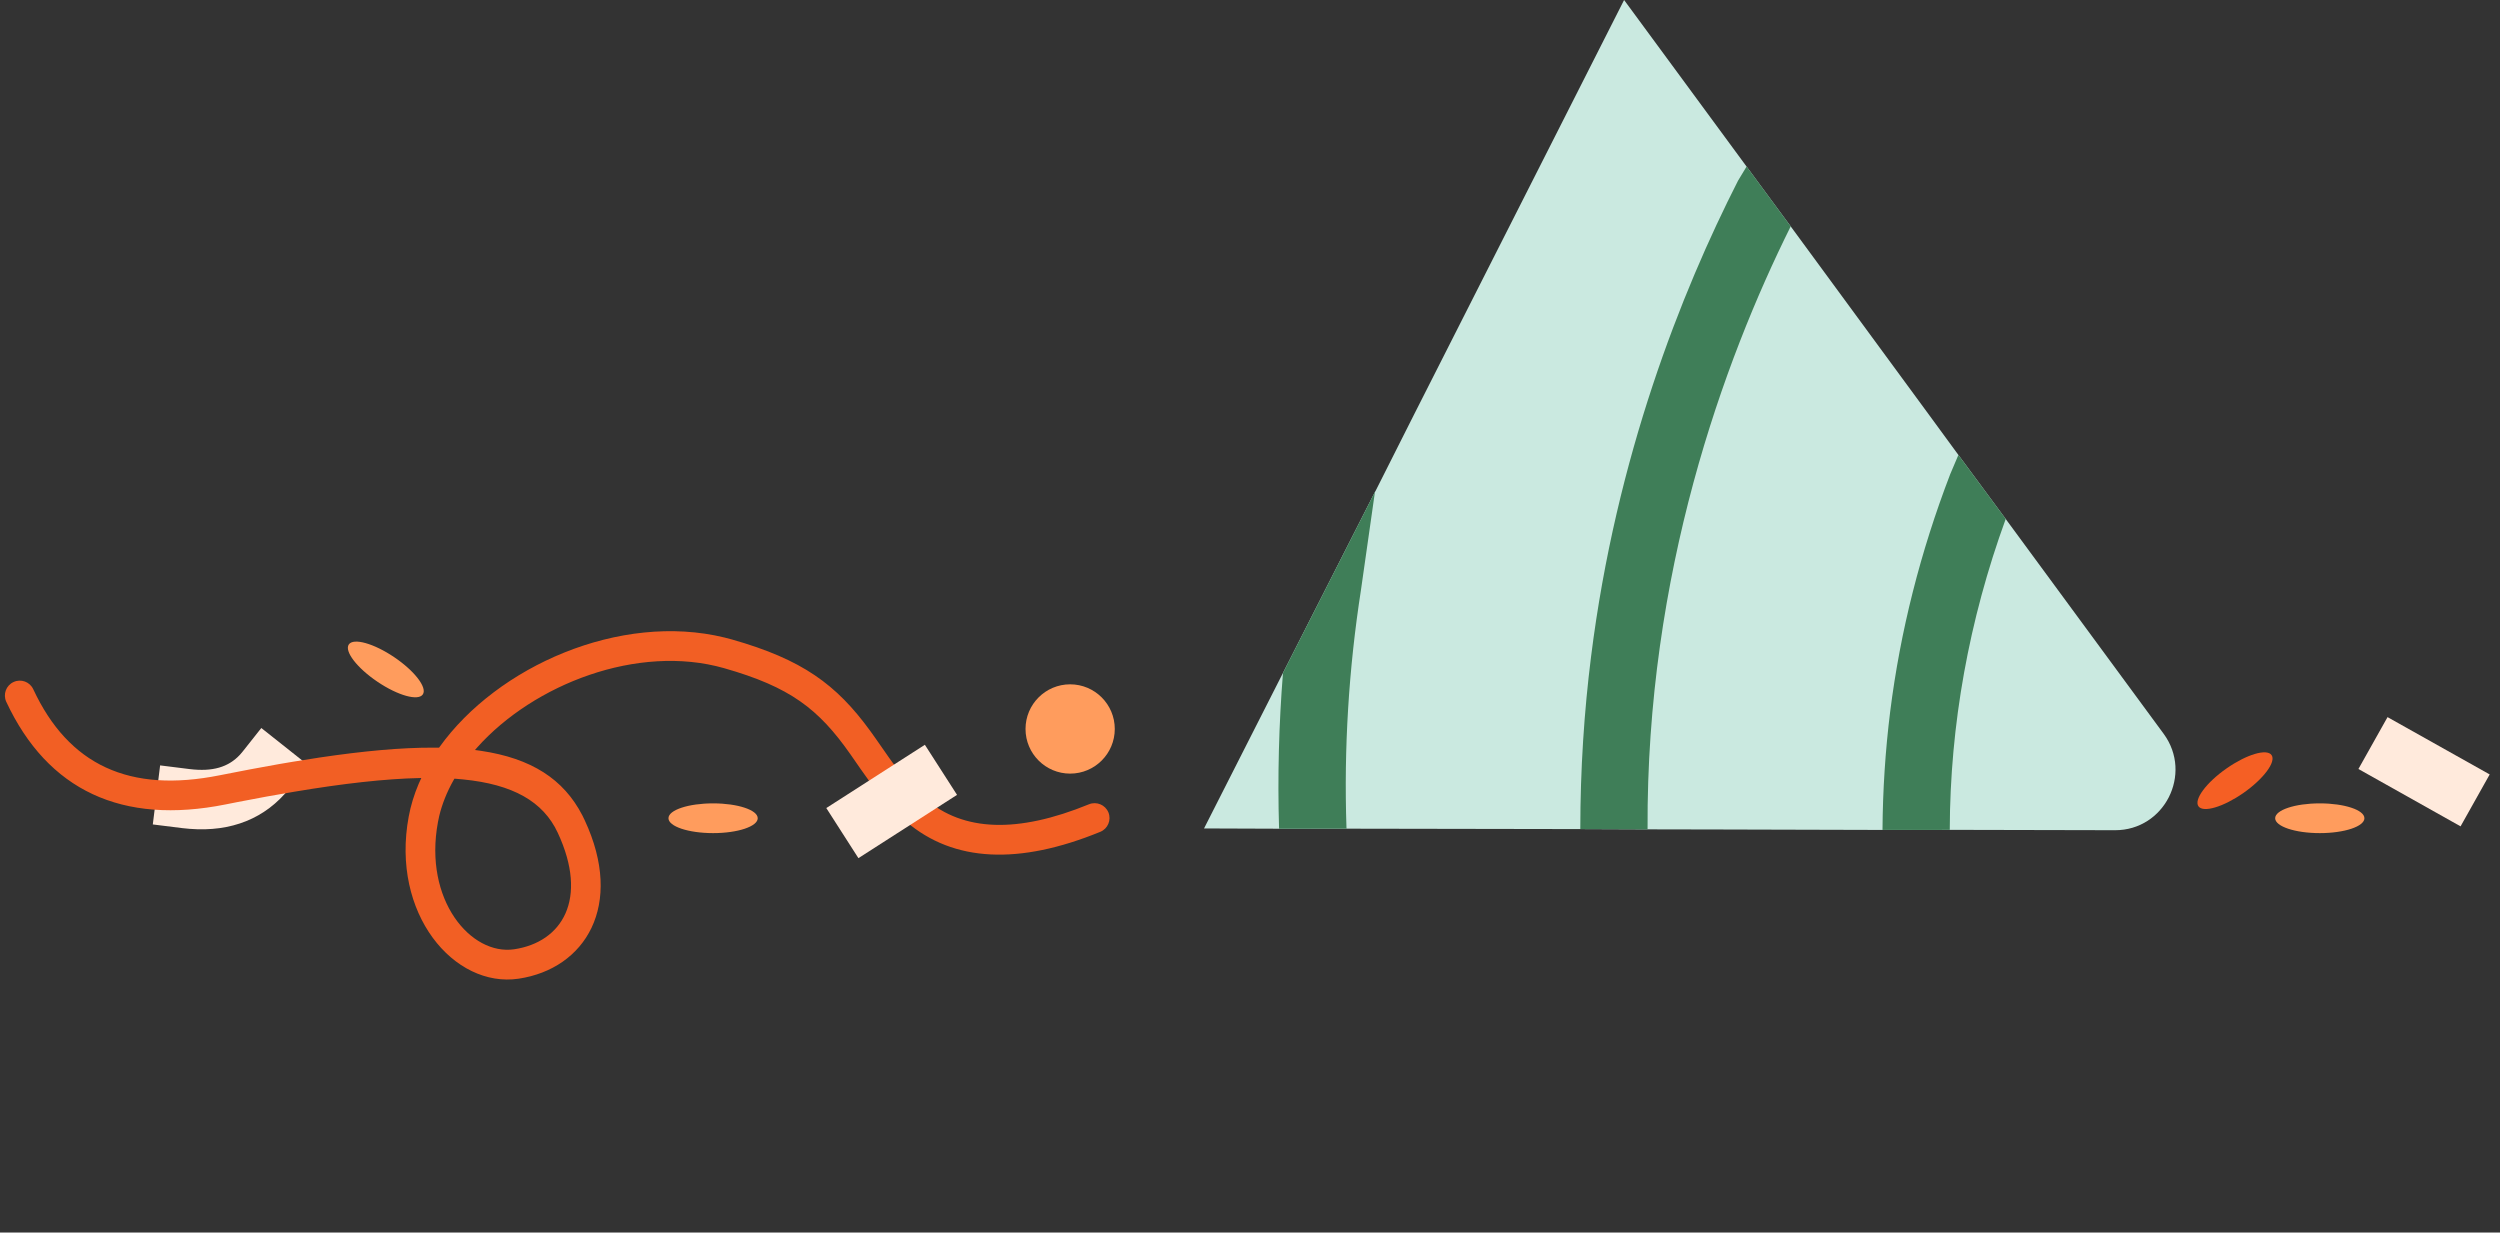 <?xml version="1.0" encoding="UTF-8"?>
<svg xmlns="http://www.w3.org/2000/svg" xmlns:xlink="http://www.w3.org/1999/xlink" width="215" height="106" viewBox="0 0 215 106">
<rect x="0" y="0" width="215" height="106" fill="#333333" stroke="none"/>
<defs>
<clipPath id="clip-0">
<path clip-rule="nonzero" d="M 103.547 0 L 187.094 0 L 187.094 71.398 L 103.547 71.398 Z M 103.547 0 "/>
</clipPath>
<clipPath id="clip-1">
<path clip-rule="evenodd" d="M 103.547 71.246 L 110.336 57.871 L 118.246 42.301 L 118.285 42.246 L 121.621 35.625 L 139.672 0 L 150.203 14.32 L 154 19.469 L 165.926 35.715 L 168.422 39.125 L 172.492 44.633 L 186.094 63.133 C 188.586 66.57 186.137 71.402 181.902 71.398 L 167.68 71.367 L 161.895 71.375 L 147.852 71.336 L 141.688 71.324 L 135.906 71.301 L 115.812 71.266 L 110 71.27 Z M 103.547 71.246 "/>
</clipPath>
<clipPath id="clip-2">
<path clip-rule="nonzero" d="M 161 39 L 173 39 L 173 72 L 161 72 Z M 161 39 "/>
</clipPath>
<clipPath id="clip-3">
<path clip-rule="evenodd" d="M 161.895 71.375 C 161.918 67.957 162.137 64.566 162.555 61.203 C 163.426 54.273 165.16 47.449 167.715 40.789 L 168.422 39.125 L 172.492 44.629 C 169.328 53.32 167.703 62.344 167.68 71.371 Z M 161.895 71.375 "/>
</clipPath>
<clipPath id="clip-4">
<path clip-rule="nonzero" d="M 135 14 L 154 14 L 154 72 L 135 72 Z M 135 14 "/>
</clipPath>
<clipPath id="clip-5">
<path clip-rule="evenodd" d="M 135.906 71.301 C 135.91 66.133 136.238 61.18 136.832 56.461 C 138.988 39.262 144.582 25.152 149.469 15.543 L 150.207 14.32 L 154 19.469 C 148.219 31.102 141.578 49.344 141.691 71.297 L 141.688 71.324 Z M 135.906 71.301 "/>
</clipPath>
<clipPath id="clip-6">
<path clip-rule="nonzero" d="M 109 42 L 119 42 L 119 72 L 109 72 Z M 109 42 "/>
</clipPath>
<clipPath id="clip-7">
<path clip-rule="evenodd" d="M 110 71.27 C 109.863 66.781 109.984 62.301 110.336 57.871 L 118.246 42.301 L 117.043 50.738 C 115.992 57.5 115.566 64.371 115.797 71.176 L 115.812 71.266 Z M 110 71.27 "/>
</clipPath>
<clipPath id="clip-8">
<path clip-rule="nonzero" d="M 13 62 L 27 62 L 27 72 L 13 72 Z M 13 62 "/>
</clipPath>
<clipPath id="clip-9">
<path clip-rule="nonzero" d="M 22.473 62.609 L 26.484 65.789 L 24.895 67.793 C 22.836 70.398 19.879 71.562 16.316 71.281 L 15.68 71.219 L 13.141 70.902 L 13.77 65.824 L 16.309 66.141 C 18.293 66.383 19.648 65.973 20.645 64.898 L 20.883 64.617 Z M 22.473 62.609 "/>
</clipPath>
<clipPath id="clip-10">
<path clip-rule="nonzero" d="M 0 54 L 96 54 L 96 85 L 0 85 Z M 0 54 "/>
</clipPath>
<clipPath id="clip-11">
<path clip-rule="nonzero" d="M 95.324 69.867 C 95.59 70.523 95.277 71.27 94.621 71.539 C 87.641 74.395 82.02 74.152 77.941 70.668 C 76.934 69.809 76.199 69.047 75.367 67.988 L 74.723 67.129 L 74.004 66.121 L 73.137 64.871 C 70.398 60.965 67.961 59.082 62.266 57.461 C 54.848 55.352 45.914 58.844 41.059 64.258 L 40.848 64.5 L 41.379 64.574 C 45.656 65.215 48.461 66.973 50.086 70.129 L 50.281 70.531 C 53.711 77.879 50.328 83.312 44.598 84.168 C 39.062 84.992 33.594 78.594 35.148 70.23 C 35.324 69.277 35.613 68.336 36 67.422 L 36.234 66.906 L 36.133 66.91 C 33.129 66.973 29.535 67.379 25.301 68.09 L 22.93 68.504 L 20.43 68.977 L 19.406 69.18 C 10.512 70.965 4.102 67.988 0.539 60.355 C 0.242 59.715 0.52 58.953 1.16 58.656 C 1.801 58.355 2.562 58.633 2.859 59.273 C 5.906 65.805 11.133 68.23 18.902 66.672 C 19.797 66.492 20.664 66.324 21.516 66.164 L 24 65.711 C 24.406 65.641 24.805 65.57 25.199 65.508 L 27.5 65.145 C 31.234 64.59 34.473 64.289 37.254 64.297 L 37.762 64.297 L 37.801 64.242 C 42.77 57.305 53.324 52.633 62.312 54.828 L 62.965 55 C 68.988 56.715 71.918 58.848 74.832 62.848 L 75.312 63.52 L 76.426 65.117 C 76.535 65.27 76.641 65.418 76.746 65.562 L 77.336 66.348 C 78.086 67.309 78.73 67.977 79.602 68.723 C 82.852 71.5 87.477 71.695 93.652 69.168 C 94.309 68.902 95.055 69.215 95.324 69.867 Z M 47.965 71.613 C 46.707 68.914 44.086 67.453 39.832 67.031 L 39.082 66.965 L 39 67.105 C 38.441 68.098 38.027 69.125 37.773 70.172 L 37.664 70.699 C 36.414 77.406 40.504 82.191 44.223 81.637 C 48.336 81.023 50.633 77.332 47.965 71.613 Z M 47.965 71.613 "/>
</clipPath>
<clipPath id="clip-12">
<path clip-rule="nonzero" d="M 88 58 L 96 58 L 96 67 L 88 67 Z M 88 58 "/>
</clipPath>
<clipPath id="clip-13">
<path clip-rule="evenodd" d="M 92.031 66.531 C 94.152 66.531 95.871 64.812 95.871 62.691 C 95.871 60.57 94.152 58.852 92.031 58.852 C 89.914 58.852 88.195 60.57 88.195 62.691 C 88.195 64.812 89.914 66.531 92.031 66.531 Z M 92.031 66.531 "/>
</clipPath>
<clipPath id="clip-14">
<path clip-rule="nonzero" d="M 57 69 L 66 69 L 66 72 L 57 72 Z M 57 69 "/>
</clipPath>
<clipPath id="clip-15">
<path clip-rule="evenodd" d="M 61.328 71.648 C 63.445 71.648 65.164 71.074 65.164 70.367 C 65.164 69.66 63.445 69.09 61.328 69.09 C 59.207 69.09 57.488 69.66 57.488 70.367 C 57.488 71.074 59.207 71.648 61.328 71.648 Z M 61.328 71.648 "/>
</clipPath>
<clipPath id="clip-16">
<path clip-rule="nonzero" d="M 188 64 L 196 64 L 196 70 L 188 70 Z M 188 64 "/>
</clipPath>
<clipPath id="clip-17">
<path clip-rule="evenodd" d="M 192.945 68.188 C 194.68 66.969 195.758 65.516 195.355 64.938 C 194.949 64.359 193.211 64.875 191.477 66.09 C 189.738 67.305 188.66 68.762 189.066 69.34 C 189.473 69.918 191.207 69.402 192.945 68.188 Z M 192.945 68.188 "/>
</clipPath>
<clipPath id="clip-18">
<path clip-rule="nonzero" d="M 195 69 L 204 69 L 204 72 L 195 72 Z M 195 69 "/>
</clipPath>
<clipPath id="clip-19">
<path clip-rule="evenodd" d="M 199.504 71.648 C 201.621 71.648 203.34 71.074 203.34 70.367 C 203.34 69.66 201.621 69.09 199.504 69.09 C 197.383 69.09 195.664 69.66 195.664 70.367 C 195.664 71.074 197.383 71.648 199.504 71.648 Z M 199.504 71.648 "/>
</clipPath>
<clipPath id="clip-20">
<path clip-rule="nonzero" d="M 29 55 L 37 55 L 37 60 L 29 60 Z M 29 55 "/>
</clipPath>
<clipPath id="clip-21">
<path clip-rule="evenodd" d="M 32.465 58.633 C 34.223 59.82 35.965 60.305 36.363 59.719 C 36.758 59.133 35.652 57.699 33.895 56.512 C 32.137 55.328 30.391 54.84 29.996 55.426 C 29.602 56.012 30.707 57.449 32.465 58.633 Z M 32.465 58.633 "/>
</clipPath>
<clipPath id="clip-22">
<path clip-rule="nonzero" d="M 71 64 L 83 64 L 83 74 L 71 74 Z M 71 64 "/>
</clipPath>
<clipPath id="clip-23">
<path clip-rule="nonzero" d="M 79.539 64.051 L 82.305 68.359 L 73.824 73.801 L 71.062 69.492 Z M 79.539 64.051 "/>
</clipPath>
<clipPath id="clip-24">
<path clip-rule="nonzero" d="M 202 61 L 215 61 L 215 72 L 202 72 Z M 202 61 "/>
</clipPath>
<clipPath id="clip-25">
<path clip-rule="nonzero" d="M 205.328 61.672 L 214.113 66.602 L 211.609 71.066 L 202.824 66.133 Z M 205.328 61.672 "/>
</clipPath>
</defs>
<g clip-path="url(#clip-0)">
<g clip-path="url(#clip-1)">
<path fill-rule="nonzero" fill="rgb(79.216%, 91.373%, 87.843%)" fill-opacity="1" d="M 102.547 -1 L 188.094 -1 L 188.094 72.398 L 102.547 72.398 Z M 102.547 -1 "/>
</g>
</g>
<g clip-path="url(#clip-2)">
<g clip-path="url(#clip-3)">
<path fill-rule="nonzero" fill="rgb(24.706%, 49.411%, 34.509%)" fill-opacity="1" d="M 160.895 38.125 L 173.492 38.125 L 173.492 72.375 L 160.895 72.375 Z M 160.895 38.125 "/>
</g>
</g>
<g clip-path="url(#clip-4)">
<g clip-path="url(#clip-5)">
<path fill-rule="nonzero" fill="rgb(24.706%, 49.411%, 34.509%)" fill-opacity="1" d="M 134.906 13.32 L 155 13.32 L 155 72.324 L 134.906 72.324 Z M 134.906 13.32 "/>
</g>
</g>
<g clip-path="url(#clip-6)">
<g clip-path="url(#clip-7)">
<path fill-rule="nonzero" fill="rgb(24.706%, 49.411%, 34.509%)" fill-opacity="1" d="M 108.863 41.301 L 119.246 41.301 L 119.246 72.27 L 108.863 72.27 Z M 108.863 41.301 "/>
</g>
</g>
<g clip-path="url(#clip-8)">
<g clip-path="url(#clip-9)">
<path fill-rule="nonzero" fill="rgb(100%, 91.765%, 86.275%)" fill-opacity="1" d="M 12.141 61.609 L 27.484 61.609 L 27.484 72.562 L 12.141 72.562 Z M 12.141 61.609 "/>
</g>
</g>
<g clip-path="url(#clip-10)">
<g clip-path="url(#clip-11)">
<path fill-rule="nonzero" fill="rgb(94.902%, 37.254%, 14.117%)" fill-opacity="1" d="M 79.043 14.781 L 109.316 79.695 L 16.789 122.844 L -13.48 57.926 Z M 79.043 14.781 "/>
</g>
</g>
<g clip-path="url(#clip-12)">
<g clip-path="url(#clip-13)">
<path fill-rule="nonzero" fill="rgb(100%, 61.177%, 36.47%)" fill-opacity="1" d="M 87.195 57.852 L 96.871 57.852 L 96.871 67.531 L 87.195 67.531 Z M 87.195 57.852 "/>
</g>
</g>
<g clip-path="url(#clip-14)">
<g clip-path="url(#clip-15)">
<path fill-rule="nonzero" fill="rgb(100%, 61.177%, 36.47%)" fill-opacity="1" d="M 56.488 68.09 L 66.164 68.09 L 66.164 72.648 L 56.488 72.648 Z M 56.488 68.09 "/>
</g>
</g>
<g clip-path="url(#clip-16)">
<g clip-path="url(#clip-17)">
<path fill-rule="nonzero" fill="rgb(96.078%, 37.254%, 14.117%)" fill-opacity="1" d="M 184.656 65.941 L 193.668 59.629 L 199.766 68.336 L 190.75 74.648 Z M 184.656 65.941 "/>
</g>
</g>
<g clip-path="url(#clip-18)">
<g clip-path="url(#clip-19)">
<path fill-rule="nonzero" fill="rgb(100%, 61.177%, 36.47%)" fill-opacity="1" d="M 194.664 68.09 L 204.34 68.09 L 204.34 72.648 L 194.664 72.648 Z M 194.664 68.09 "/>
</g>
</g>
<g clip-path="url(#clip-20)">
<g clip-path="url(#clip-21)">
<path fill-rule="nonzero" fill="rgb(100%, 61.177%, 36.47%)" fill-opacity="1" d="M 31.57 50.137 L 40.68 56.281 L 34.789 65.012 L 25.68 58.867 Z M 31.57 50.137 "/>
</g>
</g>
<g clip-path="url(#clip-22)">
<g clip-path="url(#clip-23)">
<path fill-rule="nonzero" fill="rgb(100%, 91.765%, 86.275%)" fill-opacity="1" d="M 70.062 63.051 L 83.305 63.051 L 83.305 74.801 L 70.062 74.801 Z M 70.062 63.051 "/>
</g>
</g>
<g clip-path="url(#clip-24)">
<g clip-path="url(#clip-25)">
<path fill-rule="nonzero" fill="rgb(100%, 91.765%, 86.275%)" fill-opacity="1" d="M 201.824 60.672 L 215.113 60.672 L 215.113 72.066 L 201.824 72.066 Z M 201.824 60.672 "/>
</g>
</g>
</svg>
